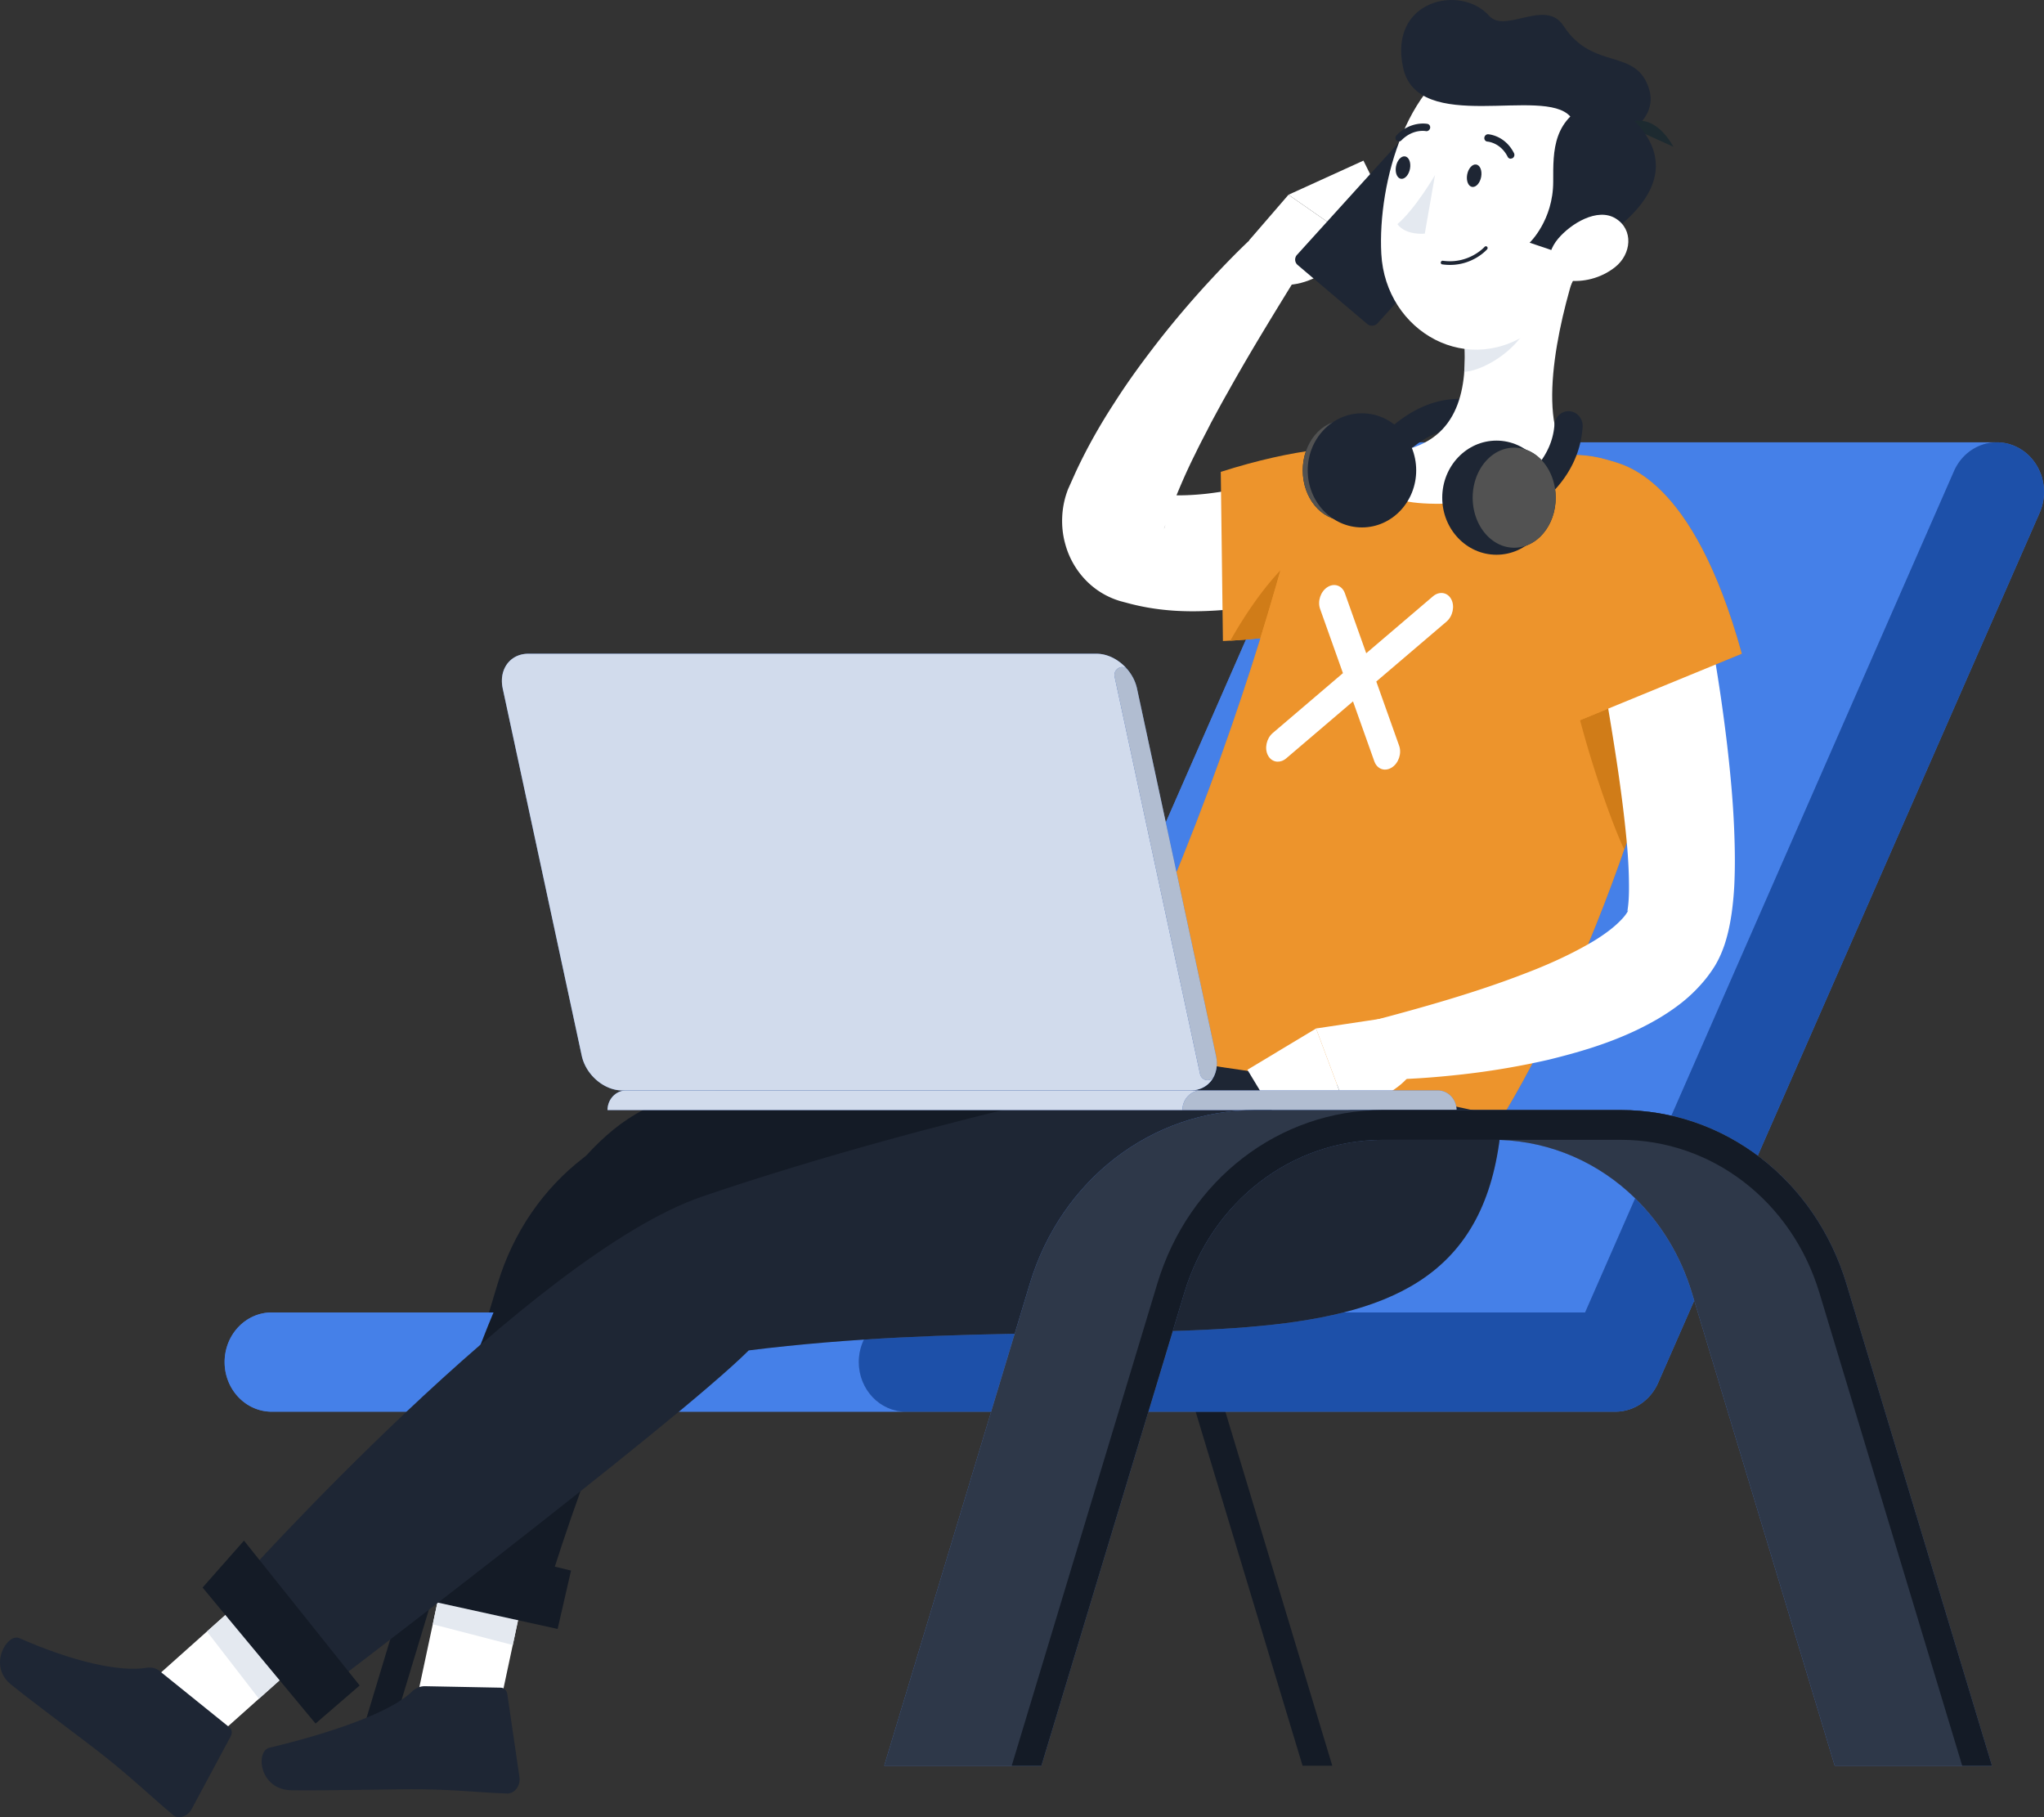 <svg xmlns="http://www.w3.org/2000/svg" width="360" height="320" viewBox="0 0 360 320"><rect x="0" y="0" width="360" height="320" fill="#333333" stroke="none"/><g><g><g><path fill="#141b26" d="M234.648 310.935h-5.235l-25.152-83.284c-4.869-16.113-18.924-26.932-34.99-26.932h-41.9c-16.05 0-30.12 10.819-34.972 26.932l-25.17 83.284h-5.217l25.635-84.873c5.515-18.3 21.481-30.587 39.724-30.587h41.9c18.242 0 34.208 12.287 39.74 30.587l25.637 84.873"/></g><g><path fill="#4870c0" d="M358.689 81.924c-1.528-2.512-4.164-4.03-6.999-4.03h-111.7c-3.238 0-6.182 1.98-7.541 5.074l-64.966 148.149H47.868c-4.589 0-8.307 3.912-8.307 8.739 0 4.825 3.718 8.739 8.307 8.739h236.63c3.24 0 6.183-1.982 7.54-5.075l67.194-153.222a9.13 9.13 0 0 0-.543-8.374"/></g><g><path fill="#4580e8" d="M119.57 248.595c5.45-4.524 9.824-8.322 12.298-10.795 6.932-.866 13.702-1.47 20.292-1.903a9.071 9.071 0 0 0-.9 3.959c0 4.825 3.72 8.739 8.307 8.739zm-71.702 0c-4.589 0-8.307-3.914-8.307-8.74 0-4.826 3.718-8.738 8.307-8.738h39.063a188 188 0 0 0-2.285 5.66 413.028 413.028 0 0 0-13.045 11.818zm239.07-.386zm4.97-4.406c.045-.093.088-.188.13-.283l6.362-14.505-6.36 14.502a8.957 8.957 0 0 1-.132.286zm-3.778 3.912a8.074 8.074 0 0 1-1.193.494c2.129-.688 3.94-2.261 4.971-4.406-.832 1.732-2.172 3.09-3.778 3.912zm-8.95-16.598h-42.544c15.282-3.864 25.072-12.154 27.478-30.381 9.115.284 17.52 4.053 23.883 10.277zm6.27-35.642h-20.13c2.752-4.56 12.033-20.796 20.76-45.884 0 .001 0 .003.002.004a308.935 308.935 0 0 0 4.024-12.42 315.634 315.634 0 0 0 4.64-17.108l12.042-4.945c-8.612-31.168-20.695-33.308-23.53-34.084a20.227 20.227 0 0 0-4.988-.911c-.196-.01-.39-.02-.584-.032.263-.701.484-1.433.66-2.2h73.136c-3.062.083-5.964 1.953-7.333 5.076l-49.776 113.505a40.07 40.07 0 0 0-8.923-1.001zm-80.122-50.658l14.117-32.193c.145-.013.295-.024.447-.038.644-.052 1.34-.115 2.088-.188-3.67 11.844-8.447 25.68-14.767 41.187zm154.36-60.545v-.008m-.375-1.11c.147.357.27.724.37 1.097m-.377-1.11c.002.002.003.003.003.005m-110.587-4.283c.41-.333.846-.66 1.298-.968h1.004c-.7.372-1.463.697-2.302.968z"/></g><g><path fill="#1d50a9" d="M284.498 248.595h-82.25l4.292-14.201c11.5-.357 21.637-1.14 30.095-3.277h42.546l8.816-20.104c4.524 4.428 8.015 10.097 9.99 16.638l.412 1.364-6.36 14.502c-1.342 3.062-4.24 5.037-7.442 5.077h-.1z"/></g><g><path fill="#1d50a9" d="M174.57 248.595h-15.003c-4.587 0-8.307-3.914-8.307-8.74 0-1.424.325-2.77.9-3.958 9.242-.605 18.124-.868 26.552-1.023z"/></g><g><path fill="#95b2e2" d="M329.644 157.769l29.588-67.471a9.092 9.092 0 0 0 .766-3.652 9.127 9.127 0 0 1-.764 3.647zm30.04-73.518l.004.014m-.376-1.11c0-.003-.002-.005-.004-.01m-.186-.419zm-.433-.802c-1.527-2.512-4.164-4.03-6.998-4.03h-.209c.072-.002.143-.002.214-.002 1.165 0 2.348.258 3.475.805 1.784.866 3.138 2.313 3.951 4.03a8.755 8.755 0 0 0-.433-.803z"/></g><g><path fill="#1d50a9" d="M309.58 203.521c-4.515-3.365-9.675-5.784-15.207-7.045l49.776-113.505c1.37-3.123 4.27-4.993 7.333-5.077h.209c2.834 0 5.47 1.518 6.998 4.03.238.391.444.798.617 1.216l.002.005.004.01c.147.356.271.723.372 1.095l.004.015.002.007c.206.775.31 1.574.308 2.374a9.088 9.088 0 0 1-.766 3.651l-29.588 67.472z"/></g><g><path fill="#fff" d="M240.743 101.22l-1.73.684-1.607.6c-1.068.395-2.136.728-3.204 1.082a94.321 94.321 0 0 1-6.493 1.8c-4.387 1.038-8.89 1.845-13.626 2.129-4.731.287-9.706.18-15.06-1.206l-1-.265-.5-.134-.25-.068c-.075-.02-.147-.039-.368-.115a13.912 13.912 0 0 1-4.126-2.175c-2.515-1.93-4.336-4.698-5.155-7.732-.857-3.019-.714-6.366.333-9.259.157-.46.185-.48.253-.642l.186-.415.371-.831.746-1.66c2.035-4.345 4.329-8.362 6.791-12.13 2.423-3.813 5.061-7.382 7.752-10.852a171.957 171.957 0 0 1 8.458-9.984c2.952-3.208 5.9-6.273 9.193-9.255l7.305 6.888c-4.328 7.038-8.777 14.214-12.762 21.389-1.025 1.785-1.984 3.589-2.96 5.383-.907 1.816-1.887 3.604-2.745 5.406-1.809 3.592-3.332 7.226-4.652 10.743l-.458 1.317-.229.656-.114.329c-.031.086-.115.312-.027.11.354-.867.43-1.946.194-2.91a4.715 4.715 0 0 0-1.638-2.574 4.603 4.603 0 0 0-1.374-.767l.002-.01.126.019.25.038.5.084c2.663.455 5.978.423 9.401.047 3.436-.407 7.029-1.091 10.621-2.014 1.802-.43 3.596-.982 5.393-1.497l2.665-.845 1.308-.426 1.162-.403 7.068 19.465"/></g><g><path fill="#ed942c" d="M258.958 88.068c-4.389-8.784-18.184-13.153-43.95-4.974l.379 29.788s54.959-2.028 43.571-24.814"/></g><g><path fill="#cecdcc" d="M216.685 112.822c.001-.002.003-.004.003-.007.687-.04 1.623-.1 2.757-.192v.001c-1.137.092-2.074.156-2.76.198"/></g><g><path fill="#7a95d4" d="M219.445 112.624v-.001l.447-.037c-.152.014-.302.025-.447.038z"/></g><g><path fill="#d07c18" d="M216.688 112.815c2.944-5.188 5.912-9.279 8.836-12.396a497.291 497.291 0 0 1-3.545 11.977c-.746.072-1.445.136-2.087.19l-.447.037c-1.134.092-2.07.153-2.757.192"/></g><g><path fill="#fff" d="M86.197 308.965L72.52 303.37l7.636-35.81 13.677 5.597-7.636 35.808"/></g><g><path fill="#1e2634" d="M74.838 296.934l13.37.261c.572.009 1.047.482 1.144 1.138l2.136 14.614c.222 1.516-.856 2.93-2.178 2.884-5.493-.194-8.016-.632-14.941-.737-4.26-.065-17.13.257-23.014.167-5.755-.088-6.357-6.906-3.92-7.485 10.92-2.598 21.469-6.285 25.085-9.868.652-.646 1.48-.986 2.318-.974"/></g><g><path fill="#cecdcc" d="M90.31 289.682l.7-3.285h.008l-.699 3.288zm.783-3.639h-.008l.655-3.07.007.003z"/></g><g><path fill="#bdbcba" d="M91.018 286.397h-.008l.075-.354h.008z"/></g><g><path fill="#e4e9f0" d="M90.31 289.682l-14.088-3.653.787-3.695c1.385-1.071 2.805-2.17 4.253-3.293l10.478 3.932-.655 3.07-.075.354-.7 3.285"/></g><g><path fill="#141b26" d="M193.636 184.156s-30.294-.166-74.724 9.286C88.13 199.989 73.159 276 73.159 276l21.991 8.252s14.773-51.648 28.956-62.91c17.763-.09 33.385 1.178 46.994 2.447 42.929 4.003 65.842 8.006 72.785-30.675-12.206-5.177-50.25-8.96-50.25-8.96z"/></g><g><path fill="#141b26" d="M68.618 280.344l29.595 6.507 2.36-10.28-30.868-7.445-1.087 11.218"/></g><g><path fill="#fff" d="M220.012 42.31l6.92-8.014 12.14 8.441s-7.475 9.948-16.076 6.838l-2.984-7.266"/></g><g><path fill="#fff" d="M240.137 28.284l4.024 8.14-5.088 6.313-12.141-8.441z"/></g><g><path fill="#1e2634" d="M240.791 57.043L228.546 46.66a1.236 1.236 0 0 1-.107-1.785l21.16-23.353a1.335 1.335 0 0 1 1.843-.13l12.244 10.38c.54.458.587 1.257.109 1.787l-21.161 23.354a1.336 1.336 0 0 1-1.843.13"/></g><g><path fill="#ed942c" d="M264.507 196.791s22.35-34.629 33.224-90.43c2.562-13.143-6.724-25.53-19.46-26.234-10.735-.593-22.152-.743-31.384-.705-9.269.04-17.405 6.507-19.949 15.884-5.619 20.717-15.286 51.379-33.302 88.85l70.871 12.635"/></g><g><path fill="#fff" d="M255.597 105.511c-.659-1.228-2.101-1.453-3.222-.495l-11.747 10.02-3.761-10.57c-.484-1.358-1.853-1.843-3.059-1.083-1.206.76-1.792 2.478-1.309 3.837l4.027 11.316-12.362 10.547c-1.12.955-1.494 2.726-.836 3.956.358.666.944 1.036 1.586 1.084.541.04 1.123-.15 1.636-.59l11.747-10.02 3.762 10.572c.31.868.98 1.38 1.741 1.436.428.032.882-.082 1.317-.355 1.207-.76 1.793-2.478 1.31-3.837l-4.027-11.316 12.362-10.546c1.119-.956 1.493-2.727.835-3.956"/></g><g><path fill="#7a95d4" d="M286.082 149.595l-.003-.004a312 312 0 0 0 4.027-12.416 308.021 308.021 0 0 1-4.024 12.42"/></g><g><path fill="#d07c18" d="M286.079 149.59c-1.168-2.276-4.893-11.814-7.79-22.77l16.448-6.75a312.01 312.01 0 0 1-8.659 29.521"/></g><g><path fill="#1e2634" d="M241.846 85.323c-.467 0-.94-.139-1.362-.428-1.149-.792-1.474-2.41-.724-3.621.328-.531 8.164-12.957 20.006-10.774 1.355.251 2.262 1.61 2.023 3.035-.235 1.425-1.51 2.38-2.883 2.131-8.562-1.577-14.908 8.372-14.973 8.474a2.466 2.466 0 0 1-2.087 1.183z"/></g><g><path fill="#fff" d="M278.47 44.6c-3.508 10.02-7.99 28.152-2.56 35.404-5.989 5.115-13.066 9.07-24.245 8.684-11.178-.388-8.9-5.093-5.247-9.256 10.878-1.943 11.998-11.571 11.48-19.595z"/></g><g><path fill="#1d2a30" d="M229.447 82.83c0 4.866 3.272 8.81 7.308 8.81 4.038 0 7.31-3.944 7.31-8.81 0-4.866-3.272-8.812-7.31-8.812-4.036 0-7.308 3.946-7.308 8.811z"/></g><g><path fill="#525252" d="M236.755 91.64c-4.036 0-7.308-3.944-7.308-8.81 0-4.866 3.272-8.812 7.308-8.812 4.038 0 7.31 3.946 7.31 8.811 0 1.079-.161 2.112-.455 3.066-1.033 3.356-3.711 5.746-6.855 5.746z"/></g><g><path fill="#1e2634" d="M230.324 82.83c0 5.55 4.276 10.049 9.552 10.049 5.275 0 9.552-4.5 9.552-10.05 0-5.55-4.277-10.048-9.552-10.048-5.276 0-9.552 4.499-9.552 10.048z"/></g><g><path fill="#cecdcc" d="M257.88 65.497c.039-.378.067-.76.087-1.142-.016.381-.039.761-.07 1.14-.005 0-.01 0-.016.002zm.026-5.666v-.001l.088-.065v.001z"/></g><g><path fill="#cac8c7" d="M258.71 59.235l2.184-1.617"/></g><g><path fill="#c1c0be" d="M257.994 59.766v-.001l.717-.53z"/></g><g><path fill="#e4e9f0" d="M257.897 65.496c.031-.38.054-.76.07-1.14.08-1.491.042-3.014-.06-4.525l.087-.065.717-.531 2.183-1.617 9.188-6.8c.165 1.076-.104 3.254-.689 5.498-1.166 4.492-7.407 8.836-11.496 9.18"/></g><g><path fill="#fff" d="M282.36 30.667c-3.126 13.287-4.31 21.196-11.997 27.172-11.562 8.987-26.347.65-27.08-13.148-.659-12.42 4.564-32.063 18.067-35.649 13.305-3.53 24.137 8.337 21.01 21.625z"/></g><g><path fill="#1e2634" d="M276.572 20.522c-4.678-5.388-26.894 3.312-29.456-8.632-2.562-11.943 10.176-14.711 15.16-9.103 2.832 3.186 9.927-3.103 13.084 1.748 5.26 8.083 12.932 3.713 15.136 11.312 1.836 6.325-7.748 11.794-13.924 4.676"/></g><g><path fill="#1d2a30" d="M286.135 21.965s4.523-3.205 8.608 3.884"/></g><g><path fill="#1e2634" d="M286.643 20.119l-5.538-2.403c-7.753 2.985-7.546 8.811-7.546 14.274 0 6.821-4.153 10.747-4.153 10.747l7.2 2.434s25.543-11.361 10.037-25.052z"/></g><g><path fill="#fff" d="M284.44 47.056c-2.558 2.016-5.75 2.679-8.327 2.339-3.878-.51-4.158-4.432-1.69-7.36 2.22-2.637 6.914-5.55 10.138-3.56 3.176 1.961 2.804 6.274-.121 8.58"/></g><g><path fill="#1e2634" d="M260.876 31.115c-.19 1.09-.9 1.898-1.584 1.803-.682-.095-1.082-1.057-.892-2.148.19-1.09.9-1.898 1.582-1.802.684.095 1.084 1.056.894 2.147"/></g><g><path fill="#1e2634" d="M248.342 29.682c-.192 1.091-.9 1.899-1.584 1.804-.683-.095-1.083-1.056-.893-2.147.19-1.09.9-1.898 1.582-1.803.685.095 1.085 1.055.895 2.146"/></g><g><path fill="#e4e9f0" d="M252.74 30.833s-3.476 5.962-6.623 8.635c1.535 2.058 4.825 1.672 4.825 1.672z"/></g><g><path fill="#1e2634" d="M255.39 46.653c4.075-.007 6.424-2.63 6.531-2.754a.328.328 0 0 0-.012-.455.306.306 0 0 0-.44.033c-.028.03-2.77 3.076-7.346 2.44a.333.333 0 0 0-.362.279.303.303 0 0 0 .25.36c.48.067.94.097 1.378.097z"/></g><g><path fill="#1e2634" d="M266.074 27.947l.31-.084a.681.681 0 0 0 .275-.881c-1.558-3.111-4.418-3.331-4.54-3.338-.343-.024-.65.248-.69.604-.036.355.21.661.55.685.095.007 2.322.203 3.565 2.687.105.21.311.327.53.327"/></g><g><path fill="#1e2634" d="M246.253 24.9a.629.629 0 0 0 .57-.185c2.016-2.044 4.208-1.646 4.301-1.628.334.065.67-.164.752-.514.08-.349-.123-.686-.456-.755-.122-.022-2.925-.566-5.449 1.996-.252.255-.265.664-.03.914l.312.171"/></g><g><path fill="#fff" d="M31.28 311.93l-7.714-13.135 26.601-23.743 7.713 13.132-26.6 23.745"/></g><g><path fill="#1e2634" d="M28.089 294.245l12.362 9.968c.415.334.489.982.18 1.557L33.75 318.58c-.715 1.328-2.321 1.835-3.263 1.041-3.91-3.29-6.583-5.92-11.593-9.96-3.082-2.487-12.692-9.583-16.95-13.014-4.161-3.357-.662-9.108 1.456-8.176 9.5 4.176 17.71 5.996 22.429 5.22.85-.14 1.653.065 2.26.553z"/></g><g><path fill="#263c79" d="M45.61 299.15l-.006-.007 5.644-5.04.004.008z"/></g><g><path fill="#e4e9f0" d="M45.604 299.143L36.451 287.3l6.766-6.044 8.032 12.847-5.645 5.04"/></g><g><path fill="#1e2634" d="M212.635 187.544s-45.796 8.478-88.926 23.15c-29.88 10.165-81.916 68.282-81.916 68.282l12.828 20.523s64.363-48.824 77.247-61.7c73.275-9.148 129.029 10.698 132.64-41.008-12.683-3.692-51.873-9.247-51.873-9.247"/></g><g><path fill="#141b26" d="M35.68 279.564l19.898 23.949 7.77-6.708L42.972 271.3l-7.291 8.264"/></g><g><path fill="#fff" d="M298.87 99.707c2.288 10.455 4.047 20.72 5.311 31.366.614 5.314 1.118 10.677 1.296 16.246.093 2.789.121 5.628-.026 8.636a57.85 57.85 0 0 1-.444 4.727c-.243 1.676-.554 3.453-1.249 5.61-.375 1.1-.871 2.36-1.68 3.727a23.445 23.445 0 0 1-1.856 2.598 27.29 27.29 0 0 1-3.97 3.9c-2.696 2.129-5.356 3.602-7.972 4.865-5.222 2.486-10.364 3.955-15.45 5.212a136.52 136.52 0 0 1-15.224 2.597c-5.085.568-10.056.934-15.259.934l-1.052-10.262c9.224-2.43 18.657-5.081 27.341-8.454 4.345-1.647 8.532-3.59 12.112-5.733 1.763-1.08 3.358-2.257 4.485-3.39.57-.552 1.013-1.086 1.288-1.518.146-.217.225-.4.295-.548-.176.255-.204.313-.184.19.048-.31.165-1.093.215-1.981.056-.901.072-1.936.053-3.012-.02-2.164-.152-4.499-.362-6.872-.436-4.756-1.076-9.676-1.82-14.605-1.498-9.838-3.315-19.932-5.18-29.698l19.333-4.535"/></g><g><path fill="#ed942c" d="M283.197 81.02c2.715.764 14.914 2.7 23.59 34.102l-29.35 12.049s-20.322-53.487 5.76-46.15z"/></g><g><path fill="#1e2634" d="M273.119 87.64c0 5.55-4.276 10.049-9.552 10.049-5.275 0-9.553-4.498-9.553-10.048s4.278-10.05 9.553-10.05c5.276 0 9.552 4.5 9.552 10.05z"/></g><g><path fill="#1e2634" d="M263.066 93.09c-1.04 0-2.01-.688-2.36-1.78-.441-1.37.254-2.857 1.555-3.323.15-.055 10.845-4.047 11.514-13.158.105-1.446 1.291-2.527 2.676-2.413 1.372.11 2.398 1.371 2.292 2.815-.923 12.601-14.309 17.516-14.878 17.72a2.389 2.389 0 0 1-.799.14z"/></g><g><path fill="#1d2a30" d="M273.995 87.64c0 4.868-3.27 8.812-7.307 8.812-4.037 0-7.31-3.944-7.31-8.811s3.273-8.811 7.31-8.811c4.036 0 7.307 3.944 7.307 8.81z"/></g><g><path fill="#525252" d="M266.688 96.452c-4.037 0-7.31-3.944-7.31-8.811s3.273-8.811 7.31-8.811c4.036 0 7.307 3.944 7.307 8.81 0 3.454-1.647 6.443-4.045 7.887a6.282 6.282 0 0 1-3.262.925"/></g><g><path fill="#fff" d="M243.19 179.4l-11.398 1.712 5.417 14.501s12.444-3.33 12.384-9.848l-2.682-4.54c-.786-1.33-2.246-2.046-3.72-1.826"/></g><g><path fill="#fff" d="M219.7 188.385l7.124 11.794 10.385-4.566-5.417-14.5-12.091 7.272"/></g><g><path fill="#4870c0" d="M110.279 192.025H253.25c1.803 0 3.279 1.553 3.279 3.45H107c0-1.897 1.475-3.45 3.279-3.45"/></g><g><path fill="#d1dbec" d="M256.53 195.475c0-1.897-1.476-3.45-3.279-3.45h-41.719c-1.804 0-3.28 1.553-3.28 3.45H106.998c0-1.897 1.476-3.45 3.28-3.45H253.25c1.803 0 3.279 1.553 3.279 3.45"/></g><g><path fill="#b1bdd1" d="M256.53 195.475h-48.279c0-1.897 1.476-3.45 3.281-3.45h41.719c1.803 0 3.279 1.553 3.279 3.45z"/></g><g><path fill="#4870c0" d="M93.04 115.122h100.08c3.197 0 6.407 2.753 7.131 6.118l13.918 64.667c.725 3.365-1.3 6.118-4.498 6.118h-100.08c-3.197 0-6.406-2.753-7.13-6.118L88.542 121.24c-.725-3.365 1.3-6.118 4.498-6.118z"/></g><g><path fill="#d1dbec" d="M109.592 192.025c-3.198 0-6.407-2.753-7.132-6.118L88.543 121.24a6.33 6.33 0 0 1-.147-1.34c-.003-2.726 1.884-4.778 4.645-4.778h100.08c2.577 0 5.161 1.79 6.446 4.245a8.153 8.153 0 0 0-.95-1.421c-.277-.332-.625-.476-.97-.476-.783 0-1.538.748-1.327 1.727l15.038 69.922c.154.71.743 1.101 1.328 1.101.458 0 .914-.24 1.155-.75l.089-.2c-.686 1.657-2.239 2.755-4.259 2.755zm104.723-4.881a6.293 6.293 0 0 0-.15-1.23l-6.742-31.351 6.746 31.344c.092.424.139.837.146 1.237zm-14.745-67.772z"/></g><g><path fill="#26489d" d="M214.293 187.781h-.001c.016-.174.024-.352.024-.534l-.001-.103c.005.217-.003.43-.022.637"/></g><g><path fill="#16191b" d="M213.93 189.269c.19-.458.312-.958.362-1.488h.001a5.045 5.045 0 0 1-.363 1.488"/></g><g><path fill="#969796" d="M205.326 144.82l-5.074-23.58a7.39 7.39 0 0 0-.682-1.868c.31.591.546 1.22.688 1.874l5.07 23.571-.002.003"/></g><g><path fill="#546ca1" d="M207.213 153.586l-1.887-8.766.002-.002 1.885 8.767v.001"/></g><g><path fill="#26489d" d="M207.423 154.562l-.21-.976v-.001z"/></g><g><path fill="#969796" d="M199.57 119.371l-.003-.004"/></g><g><path fill="#b1bdd1" d="M212.686 190.22a1.358 1.358 0 0 1-1.327-1.101l-15.039-69.922c-.211-.98.544-1.727 1.327-1.727.345 0 .693.144.97.476.364.439.685.915.95 1.42l.003.005v.001c.308.59.541 1.218.681 1.868l7.172 33.322 6.742 31.352c.093.42.142.832.15 1.23l.001.103a5.27 5.27 0 0 1-.475 2.223c-.241.51-.697.75-1.155.75"/></g><g><path fill="#4870c0" d="M350.825 310.935h-27.684l-25.153-83.284c-4.868-16.113-18.923-26.932-34.99-26.932h-19.45c-16.048 0-30.12 10.819-34.97 26.932l-25.17 83.284H155.74l25.635-84.873c5.516-18.3 21.481-30.587 39.724-30.587h64.35c18.243 0 34.208 12.287 39.741 30.587l25.635 84.873"/></g><g><path fill="#2e3849" d="M350.825 310.935h-27.684l-24.741-81.92-.412-1.364c-1.976-6.54-5.467-12.21-9.991-16.637-6.363-6.225-14.768-9.994-23.883-10.278-.37-.012-.742-.017-1.115-.017h-19.45c-16.05 0-30.12 10.819-34.972 26.932l-2.037 6.743-4.293 14.201-7.058 23.357-11.782 38.983H155.74l25.635-84.873c5.516-18.3 21.481-30.587 39.724-30.587h64.35c18.243 0 34.208 12.287 39.741 30.587l25.635 84.873"/></g><g><path fill="#141b26" d="M350.826 310.935h-5.234L320.44 227.65c-4.868-16.113-18.923-26.932-34.989-26.932h-41.902c-16.048 0-30.12 10.819-34.97 26.932l-25.17 83.284h-5.218l25.635-84.873c5.516-18.3 21.482-30.587 39.723-30.587h41.902c18.242 0 34.208 12.287 39.74 30.587l25.636 84.873"/></g></g></g></svg>
